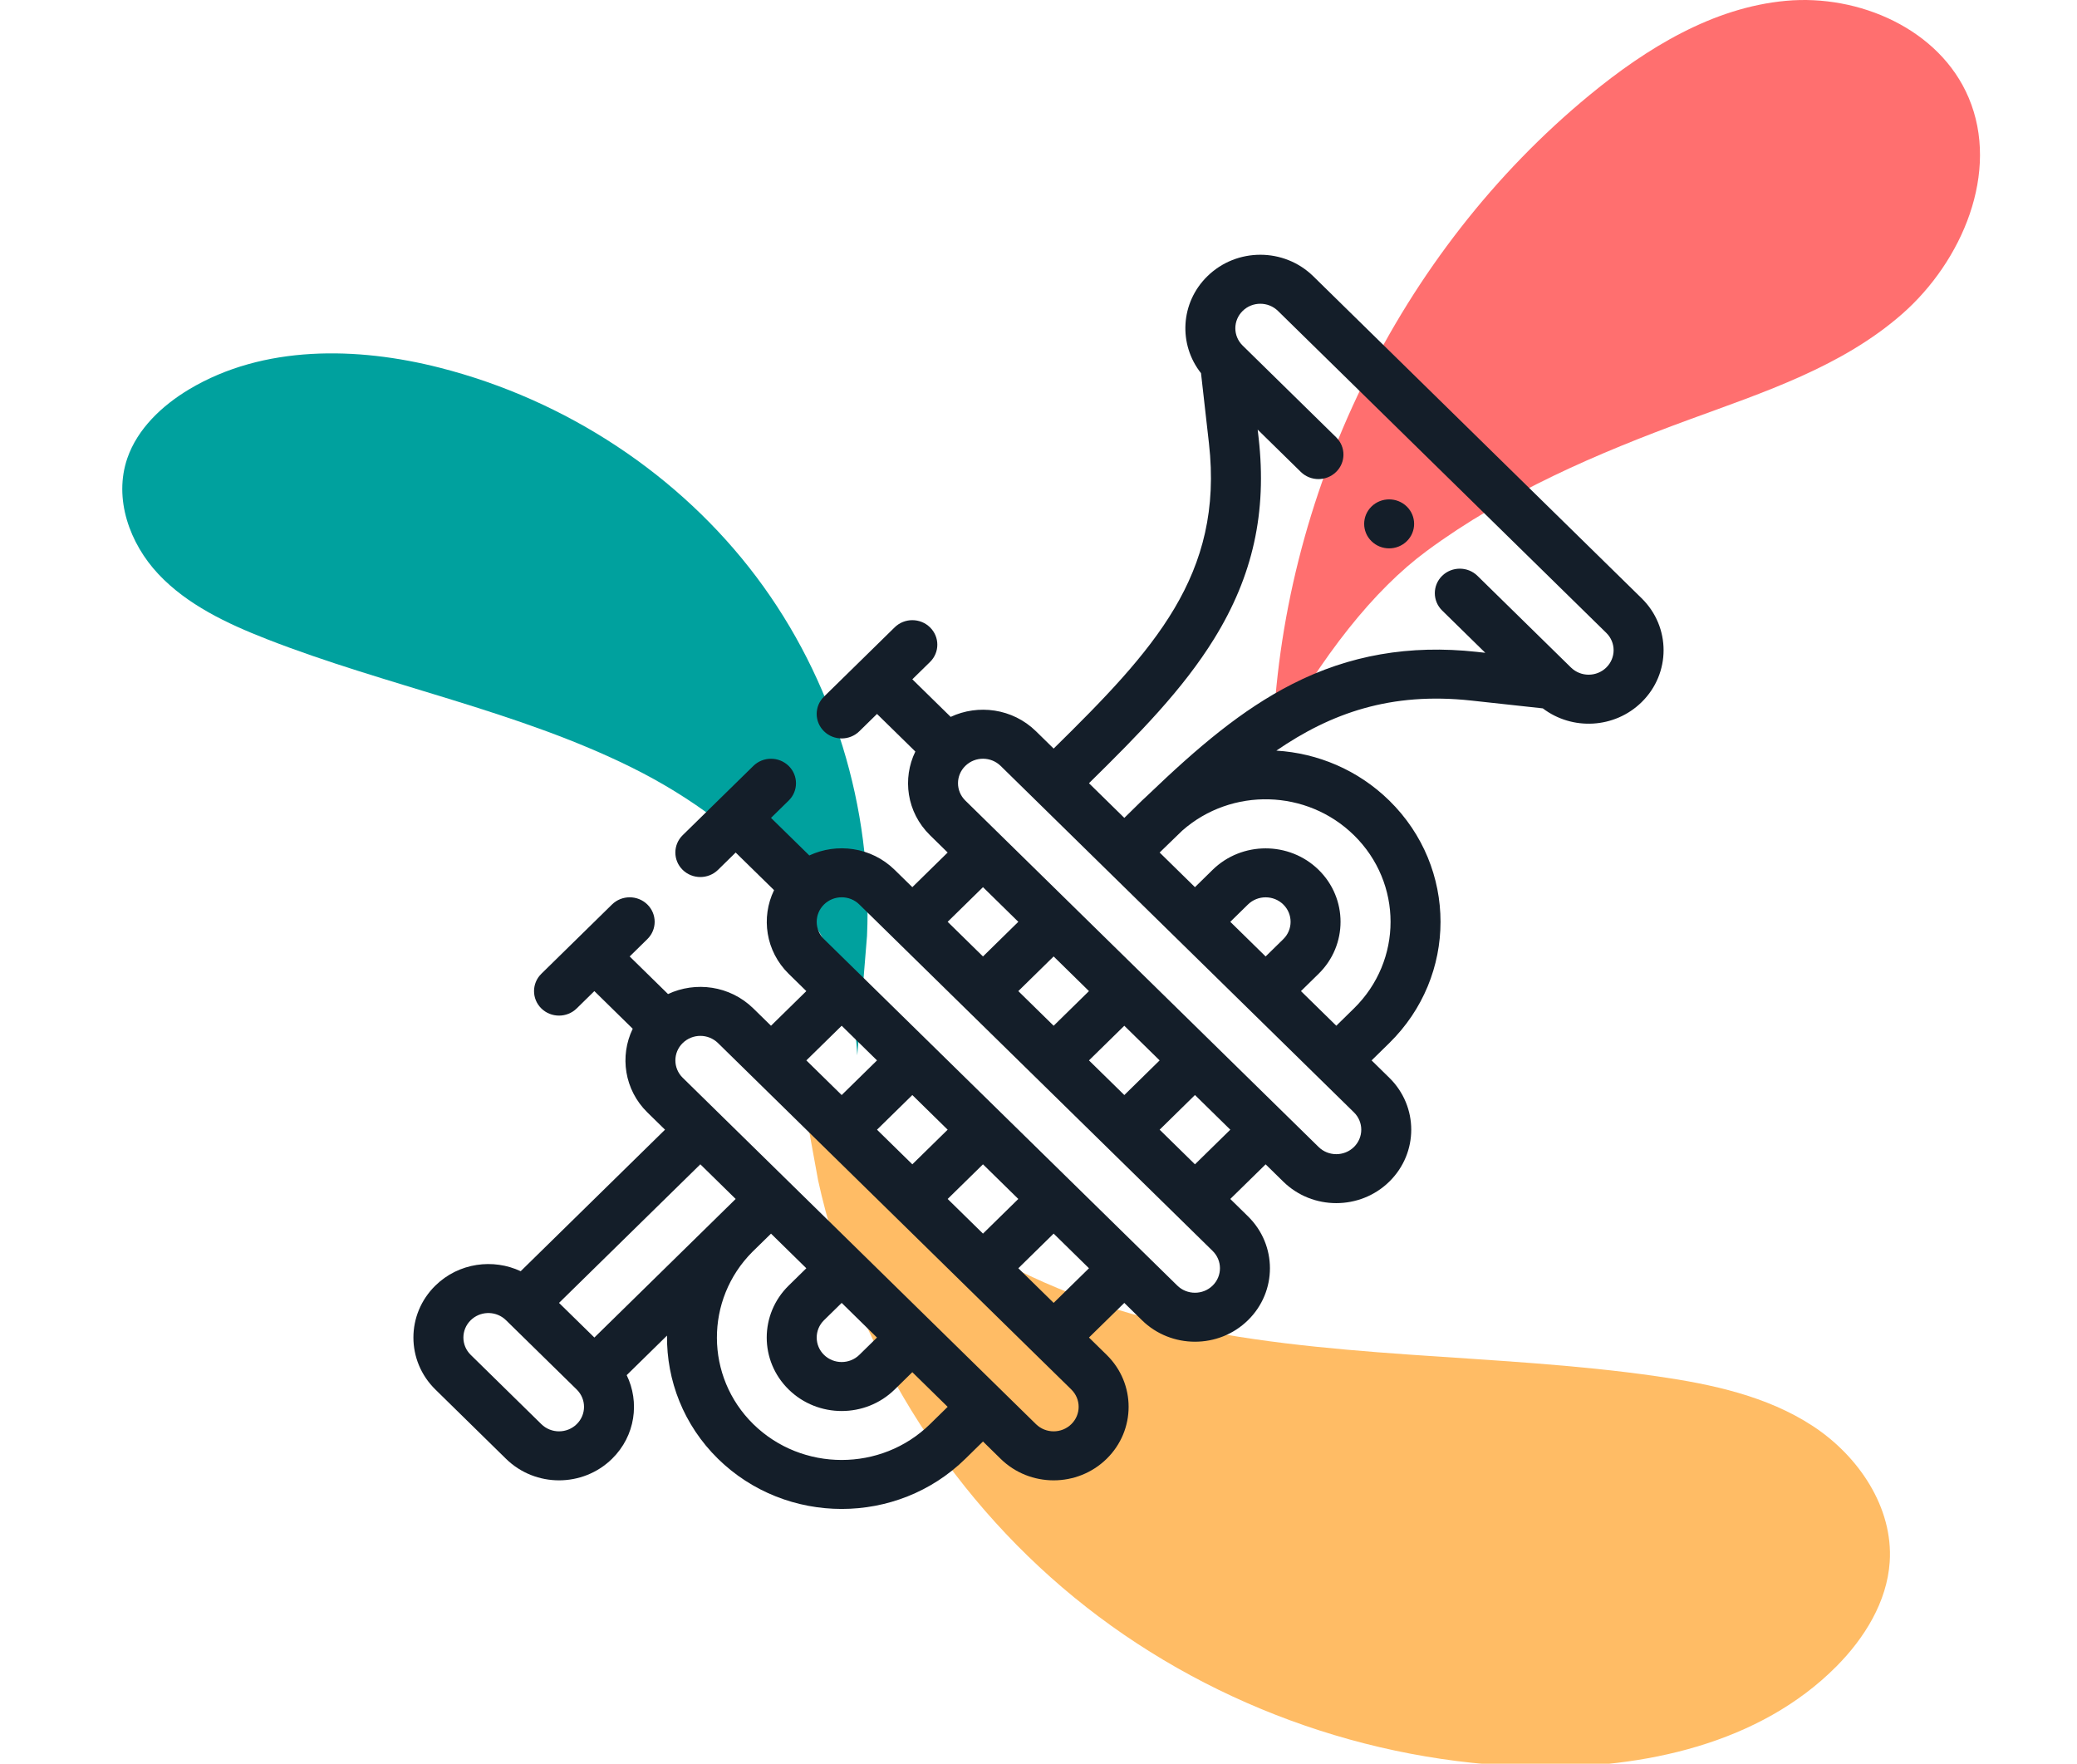 <?xml version="1.0" encoding="UTF-8"?>
<svg width="106px" height="90px" viewBox="0 0 106 90" version="1.1" xmlns="http://www.w3.org/2000/svg" xmlns:xlink="http://www.w3.org/1999/xlink">
    <title>Icon / Trumpet</title>
    <g id="Icon-/-Trumpet" stroke="none" stroke-width="1" fill="none" fill-rule="evenodd">
        <path d="M87.638,88.348 C79.429,90.488 70.514,89.779 62.742,86.367 C54.97,82.955 48.391,76.862 44.372,69.354 C41.748,64.452 40.204,58.586 41.943,53.301 C42.58,51.365 43.708,49.507 45.451,48.464 C47.846,47.031 50.999,47.423 53.421,48.811 C55.843,50.198 57.66,52.434 59.274,54.72 C64.159,61.639 67.728,69.492 73.204,75.949 C78.679,82.406 86.88,87.48 95.204,86.083 L87.638,88.348 Z" id="shape-blob-yellow" fill="#FFBC65" transform="translate(68.204, 68.562) scale(-1, 1) rotate(-63) translate(-68.204, -68.562) "></path>
        <path d="M101.05,38 C100.663,25.281 94.599,12.853 84.876,4.851 C81.962,2.453 78.59,0.385 74.857,0.042 C71.125,-0.302 67.012,1.482 65.529,4.985 C63.924,8.774 65.851,13.325 68.922,16.02 C71.992,18.714 75.974,20.011 79.789,21.41 C84.488,23.133 89.148,25.131 93.19,28.117 C95.885,30.108 98.505,33.402 101.05,38 Z" id="shape-blob-red2" fill="#FF6F6F" transform="translate(83, 19) scale(-1, 1) translate(-83, -19) "></path>
        <path d="M15.344,53.906 C12.411,48.043 11.588,41.229 13.048,34.877 C14.508,28.525 18.24,22.676 23.47,18.545 C26.885,15.848 31.217,13.821 35.602,14.351 C37.209,14.545 38.831,15.121 39.912,16.278 C41.398,17.87 41.579,20.301 40.871,22.328 C40.164,24.355 38.702,26.053 37.17,27.604 C32.532,32.3 26.965,36.143 22.778,41.216 C18.592,46.288 15.904,53.207 18.276,59.267 L15.344,53.906 Z" id="shape-blob-green" fill="#00A19E" transform="translate(26.806, 36.767) scale(-1, 1) rotate(24) translate(-26.806, -36.767) "></path>
        <g id="iOS-/-Icon-/-Guitar" transform="translate(21, 13)">
            <polygon id="Path" points="0 9.37579958e-05 64 9.37579958e-05 64 64 0 64"></polygon>
            <path d="M40.616,1.099 C42.111,-0.367 44.53,-0.366 46.025,1.099 L46.025,1.099 L62.78,17.528 C64.275,18.994 64.275,21.365 62.78,22.831 C61.398,24.186 59.233,24.284 57.738,23.147 L57.738,23.147 L54.086,22.749 C49.979,22.302 46.928,23.39 44.139,25.304 C46.24,25.431 48.301,26.283 49.902,27.852 C53.39,31.272 53.389,36.807 49.902,40.227 L49.902,40.227 L49,41.111 L49.902,41.996 C51.397,43.461 51.396,45.833 49.902,47.298 C48.411,48.76 45.984,48.76 44.493,47.298 L44.493,47.298 L43.592,46.415 L41.788,48.182 L42.689,49.066 C44.186,50.532 44.185,52.906 42.689,54.371 C41.198,55.833 38.771,55.831 37.281,54.37 L37.281,54.37 L36.379,53.486 L34.576,55.253 L35.478,56.137 C36.974,57.603 36.972,59.976 35.478,61.442 C33.983,62.907 31.563,62.907 30.068,61.442 L30.068,61.442 L29.167,60.558 L28.266,61.442 C24.786,64.854 19.124,64.852 15.644,61.442 C13.883,59.715 13.015,57.431 13.041,55.154 L13.041,55.154 L10.983,57.172 C11.648,58.533 11.438,60.263 10.235,61.442 C8.741,62.907 6.32,62.907 4.825,61.442 L4.825,61.442 L1.22,57.905 C-0.275,56.439 -0.275,54.068 1.219,52.603 C2.42,51.426 4.181,51.215 5.573,51.869 L5.573,51.869 L12.939,44.647 L12.037,43.764 C10.863,42.611 10.615,40.889 11.291,39.496 L11.291,39.496 L9.333,37.575 L8.431,38.46 C7.932,38.948 7.125,38.947 6.627,38.459 C6.13,37.971 6.13,37.179 6.628,36.691 L6.628,36.691 L10.234,33.155 C10.732,32.667 11.539,32.667 12.037,33.154 C12.535,33.643 12.536,34.434 12.038,34.922 L12.038,34.922 L11.136,35.807 L13.093,37.726 C14.488,37.07 16.245,37.284 17.445,38.458 L17.445,38.458 L18.348,39.343 L20.151,37.575 L19.25,36.692 C18.075,35.539 17.827,33.817 18.504,32.423 L18.504,32.423 L16.545,30.504 L15.644,31.388 C15.146,31.876 14.338,31.876 13.84,31.388 C13.342,30.899 13.343,30.108 13.84,29.62 C15.174,28.312 16.229,27.278 17.448,26.084 C17.945,25.596 18.753,25.597 19.251,26.085 C19.748,26.573 19.748,27.365 19.25,27.853 L19.25,27.853 L18.348,28.736 L20.304,30.653 C21.695,30.001 23.46,30.209 24.66,31.388 L24.66,31.388 L25.561,32.271 L27.364,30.503 L26.463,29.62 C25.263,28.443 25.048,26.716 25.715,25.35 L25.715,25.35 L23.758,23.432 L22.856,24.316 C22.358,24.804 21.551,24.804 21.053,24.316 C20.555,23.828 20.555,23.036 21.053,22.548 C21.799,21.817 22.458,21.171 23.102,20.54 L23.874,19.783 C24.132,19.53 24.392,19.275 24.66,19.012 C25.158,18.524 25.966,18.525 26.463,19.013 C26.961,19.501 26.961,20.293 26.463,20.781 L26.463,20.781 L25.561,21.664 L27.518,23.582 C28.913,22.927 30.671,23.141 31.87,24.314 L31.87,24.314 L32.773,25.199 C37.876,20.182 41.461,16.341 40.699,9.624 L40.699,9.624 L40.294,6.043 C39.134,4.576 39.235,2.454 40.616,1.099 Z M18.349,49.951 L17.404,50.876 C14.966,53.313 14.984,57.258 17.447,59.674 C19.933,62.11 23.977,62.11 26.463,59.673 L26.463,59.673 L27.364,58.79 L25.56,57.021 L24.659,57.905 C23.166,59.37 20.743,59.368 19.25,57.905 C17.756,56.442 17.757,54.064 19.251,52.601 L19.251,52.601 L20.151,51.718 L18.349,49.951 Z M4.721,54.278 C4.22,53.883 3.488,53.914 3.023,54.37 C2.525,54.859 2.525,55.649 3.023,56.137 L3.023,56.137 L6.629,59.674 C7.127,60.162 7.934,60.162 8.432,59.673 C8.931,59.185 8.93,58.394 8.432,57.905 L8.432,57.905 L4.825,54.37 L4.825,54.37 Z M21.955,53.486 L21.053,54.37 C20.555,54.858 20.558,55.652 21.053,56.137 C21.551,56.625 22.36,56.624 22.855,56.138 L22.855,56.138 L23.757,55.254 L21.955,53.486 Z M14.742,46.414 L7.53,53.486 L9.334,55.253 L15.583,49.126 L15.583,49.126 L15.64,49.069 L16.545,48.182 L14.742,46.414 Z M32.773,49.95 L30.971,51.718 L32.773,53.485 L34.576,51.718 L32.773,49.95 Z M22.856,33.155 C22.352,32.659 21.544,32.673 21.055,33.154 C20.556,33.643 20.556,34.436 21.053,34.924 C23.435,37.259 36.373,49.944 39.084,52.602 C39.581,53.089 40.39,53.089 40.887,52.602 C41.388,52.11 41.383,51.32 40.887,50.834 L40.887,50.834 L39.084,49.066 C35.603,45.653 26.346,36.577 22.856,33.155 Z M29.167,46.414 L27.364,48.182 L29.167,49.95 L30.97,48.182 L29.167,46.414 Z M39.985,42.878 L38.183,44.647 L39.985,46.414 L41.789,44.647 L39.985,42.878 Z M25.561,42.879 L23.758,44.647 L25.561,46.414 L27.364,44.647 L25.561,42.879 Z M30.068,26.083 C29.577,25.603 28.775,25.587 28.266,26.083 C28.266,26.084 28.265,26.084 28.265,26.084 C27.769,26.57 27.766,27.362 28.266,27.852 C28.592,28.172 31.94,31.455 35.667,35.109 L36.292,35.721 C36.396,35.823 36.501,35.926 36.605,36.029 L37.55,36.955 C41.75,41.073 45.874,45.117 46.296,45.53 C46.793,46.018 47.602,46.018 48.099,45.53 C48.597,45.042 48.597,44.251 48.099,43.763 C47.761,43.432 44.079,39.822 40.126,35.945 L39.5,35.331 L39.5,35.331 L38.872,34.716 C34.686,30.611 30.557,26.563 30.068,26.083 Z M21.955,39.343 L20.152,41.111 L21.955,42.879 L23.758,41.111 L21.955,39.343 Z M36.379,39.343 L34.576,41.111 L36.38,42.879 L38.182,41.111 L36.379,39.343 Z M48.099,29.62 C45.702,27.27 41.859,27.167 39.34,29.382 C39.005,29.703 38.667,30.031 38.326,30.364 C38.279,30.41 38.231,30.457 38.183,30.504 L38.183,30.504 L39.985,32.271 L40.886,31.387 C42.378,29.926 44.805,29.926 46.296,31.387 C47.788,32.849 47.788,35.229 46.296,36.691 L46.296,36.691 L45.395,37.575 L47.198,39.342 L48.099,38.459 C50.59,36.016 50.59,32.062 48.099,29.62 Z M32.773,35.806 L30.97,37.575 L32.773,39.343 L34.576,37.575 L32.773,35.806 Z M44.493,33.155 C43.996,32.668 43.187,32.668 42.689,33.156 L42.689,33.156 L41.788,34.039 L43.592,35.807 L44.493,34.924 C44.99,34.436 44.99,33.643 44.493,33.155 Z M29.167,32.271 L27.364,34.039 L29.167,35.807 L30.97,34.039 L29.167,32.271 Z M44.222,2.867 C43.723,2.378 42.917,2.378 42.419,2.867 C41.921,3.356 41.921,4.146 42.419,4.634 L42.419,4.634 L47.19,9.313 C47.688,9.802 47.688,10.593 47.19,11.081 C46.692,11.57 45.885,11.569 45.387,11.081 L45.387,11.081 L43.185,8.922 L43.234,9.348 C43.664,13.141 42.942,16.398 40.962,19.598 C39.364,22.182 37.146,24.441 34.576,26.967 L34.576,26.967 L36.38,28.736 C36.428,28.689 36.476,28.642 36.523,28.596 C36.524,28.595 36.524,28.595 36.524,28.595 L37.28,27.853 C37.376,27.759 37.479,27.663 37.586,27.567 C40.142,25.119 42.374,23.22 44.952,21.906 C47.853,20.427 50.933,19.89 54.367,20.264 L54.367,20.264 L54.802,20.312 L52.6,18.153 C52.102,17.665 52.102,16.873 52.599,16.385 C53.097,15.897 53.905,15.897 54.403,16.385 L54.403,16.385 L59.175,21.063 C59.673,21.551 60.479,21.551 60.977,21.063 C61.476,20.574 61.476,19.784 60.977,19.295 L60.977,19.295 Z M48.994,12.849 C49.491,12.361 50.298,12.361 50.797,12.849 C51.294,13.338 51.294,14.129 50.797,14.616 C50.298,15.105 49.491,15.105 48.994,14.616 C48.496,14.129 48.496,13.337 48.994,12.849 Z M33.599,57.83 L33.564,57.795 C33.38,57.615 32.922,57.167 31.871,56.137 C30.341,54.637 27.304,51.659 24.196,48.612 L23.348,47.781 C20.24,44.733 17.193,41.746 15.644,40.227 C15.145,39.739 14.343,39.736 13.84,40.228 C13.344,40.714 13.344,41.508 13.841,41.996 C17.646,45.725 25.697,53.619 31.871,59.673 C32.37,60.162 33.177,60.162 33.675,59.673 C34.174,59.185 34.174,58.394 33.675,57.905 L33.675,57.905 L33.673,57.903 L33.662,57.892 L33.611,57.842 C33.606,57.837 33.602,57.833 33.599,57.83 Z" id="Combined-Shape" fill="#141E29" fill-rule="nonzero"></path>
        </g>
    </g>
</svg>
